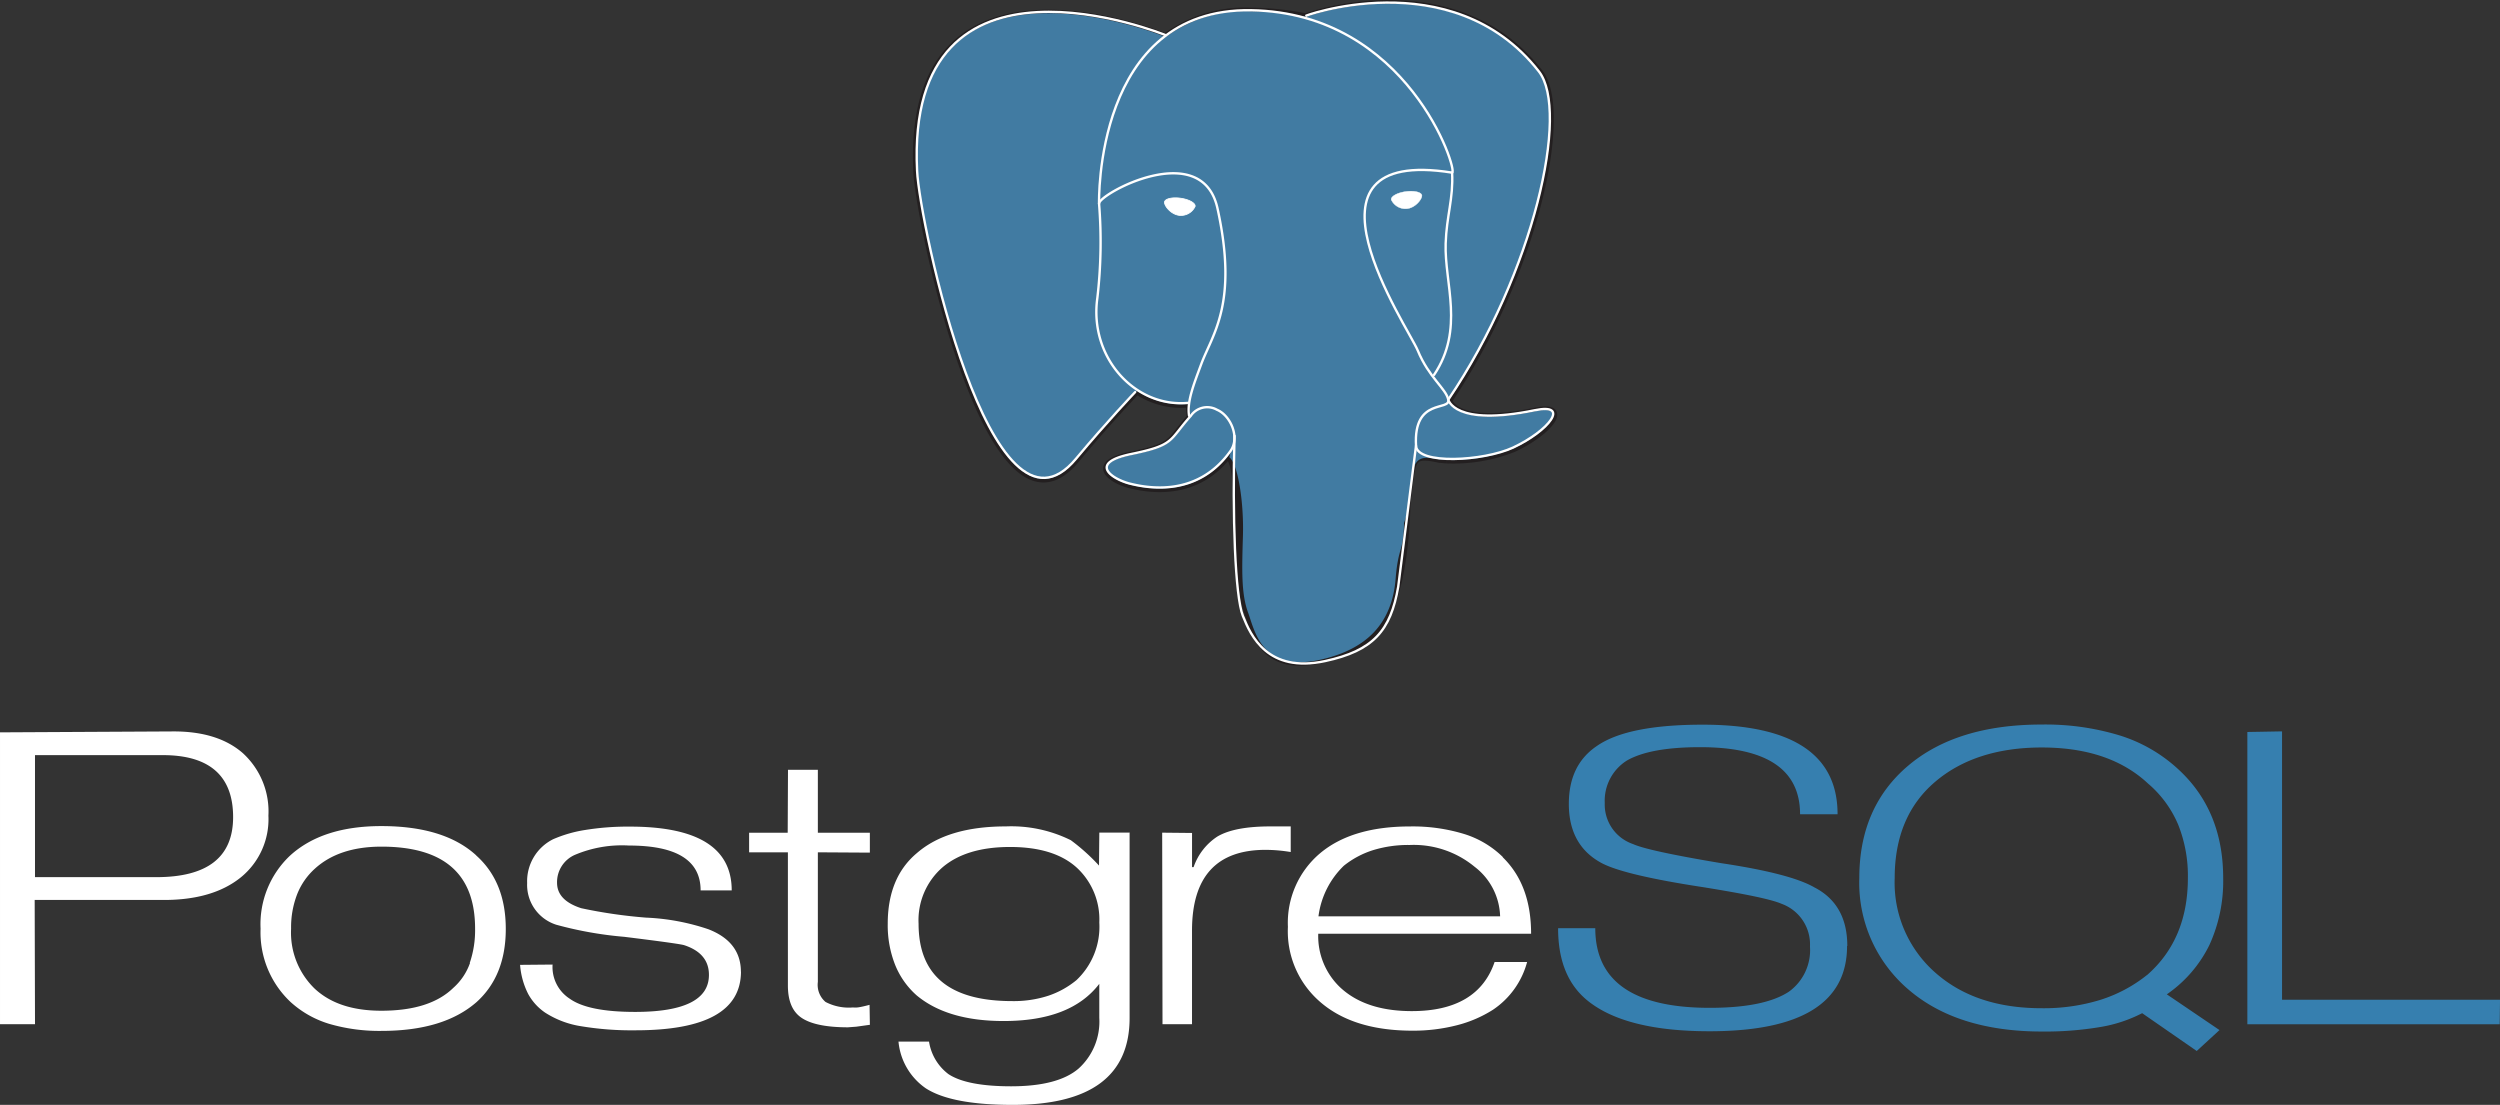 <svg xmlns="http://www.w3.org/2000/svg" width="907.197" height="400.943" viewBox="0 0 907.197 400.943">
  <rect x="0" y="0" width="907.197" height="400.943" fill="#333333" stroke="none"/>
  <g id="postgresql_logo" transform="translate(-6.834 -5.348)">
    <path id="Path_2431" data-name="Path 2431" d="M63.549,90.537H19.532V46.256H65.944c16.983,0,25.483,7.59,25.483,22.48q0,21.794-27.869,21.8M95.2,45.751q-9.045-8.1-25.323-8.1l-63.041.339V143.9h12.7l-.118-45.088H66.325q17.645,0,27.775-8.1a27.189,27.189,0,0,0,10.136-22.48,28.637,28.637,0,0,0-9.048-22.48Zm82.189,75.927a21.589,21.589,0,0,1-6.03,9.005c-5.691,5.564-14.37,8.322-26.139,8.322-10.542,0-18.552-2.7-24.286-8.1a28.265,28.265,0,0,1-8.467-21.67,33.246,33.246,0,0,1,2.217-12.547,24.624,24.624,0,0,1,6.426-9.241q8.751-7.968,24.116-7.986c22.768,0,34.008,9.925,34.008,29.765a36.5,36.5,0,0,1-1.938,12.429m2.3-39.067q-11.612-10.584-34.38-10.584-21.5,0-33.24,10.82a34.22,34.22,0,0,0-10.584,26.412,34.649,34.649,0,0,0,10.929,26.647,36.5,36.5,0,0,0,14.056,7.911,64.835,64.835,0,0,0,18.837,2.531c15.177,0,26.6-3.49,34.573-10.472q10.584-9.562,10.584-26.52,0-17.077-10.708-26.648Zm96.124,42.136c0,14.334-12.776,21.386-38.317,21.386a111.816,111.816,0,0,1-19.732-1.485,33.593,33.593,0,0,1-13.021-4.932,19.481,19.481,0,0,1-6.139-6.747,27.957,27.957,0,0,1-2.951-10.584l11.794-.109a13.662,13.662,0,0,0,6.239,12.4q6.7,4.781,23.72,4.781,26.778,0,26.781-13.424,0-7.841-8.981-10.793-1.814-.569-21.67-3.024a136.545,136.545,0,0,1-24.733-4.385,15.171,15.171,0,0,1-10.584-15.12,17.034,17.034,0,0,1,9.444-15.927,47.3,47.3,0,0,1,11.67-3.357,96.967,96.967,0,0,1,16.224-1.21q36.893,0,36.893,23.146H261.071q0-16.266-25.931-16.275a43.848,43.848,0,0,0-19.674,3.372,10.8,10.8,0,0,0-6.49,10.143q0,6.375,8.751,9.217a179.092,179.092,0,0,0,23.545,3.423A80.936,80.936,0,0,1,263.9,109.44c7.808,3.024,11.794,8.165,11.794,15.465Zm46.682,19.4-4.838.674-3.024.227q-11.612,0-16.738-3.372c-3.414-2.253-5.059-6.172-5.059-11.794V81.531H278.671V74.422h14l.109-22.834h10.835V74.422h18.873v7.215l-18.873-.118v47.038a8.147,8.147,0,0,0,2.782,7.258,18.144,18.144,0,0,0,9.949,2,8.141,8.141,0,0,0,2.277-.085c.844-.136,2.084-.42,3.753-.859l.118,7.258ZM397.339,128a32.124,32.124,0,0,1-10.118,5.573,40.521,40.521,0,0,1-13.07,1.938c-22.68,0-33.984-9.275-33.984-28.081a25.435,25.435,0,0,1,8.685-20.457q8.676-7.388,24.494-7.388,15.912,0,24.159,7.445a25.556,25.556,0,0,1,8.246,19.958,26.629,26.629,0,0,1-8.416,21.029m19.254-53.64H405.754l-.118,11.948A71.413,71.413,0,0,0,395.4,77.119a48.686,48.686,0,0,0-23.542-5q-21.168,0-32.3,9.677-10.584,8.854-10.584,25.7a39.008,39.008,0,0,0,2.673,14.842,29.472,29.472,0,0,0,7.8,11.08q11.168,9.323,31.555,9.326c16.33,0,27.821-4.469,34.743-13.493v12.371a22.982,22.982,0,0,1-7.454,18.316q-7.451,6.477-24.513,6.493c-10.693,0-18.316-1.476-22.768-4.418a18.253,18.253,0,0,1-7.049-11.794H332.876a23.185,23.185,0,0,0,9.9,16.934q9.335,6.021,31.519,6.021,42.448,0,42.448-31.555V74.3Zm58.605,7.04a56.665,56.665,0,0,0-9.09-.792q-26.714,0-26.714,29.3V143.9H428.682l-.118-69.51L439.4,74.5V86.9h.565a21.631,21.631,0,0,1,8.643-11.113c4.318-2.531,10.759-3.668,19.326-3.668h7.276v9.3Zm10.085,23.324a31.014,31.014,0,0,1,9.208-18.35,32.675,32.675,0,0,1,10.584-5.649,43.47,43.47,0,0,1,13.306-1.881,34.733,34.733,0,0,1,23.587,7.926,23.457,23.457,0,0,1,9.232,17.96H485.364m66.9-21.431a34.743,34.743,0,0,0-14.116-8.44,63.671,63.671,0,0,0-19.689-2.74q-21.059,0-32.659,9.783a33.007,33.007,0,0,0-11.612,26.648,33.811,33.811,0,0,0,11.146,26.747q12.054,10.929,34.026,10.929a63.549,63.549,0,0,0,16.206-1.981,44.915,44.915,0,0,0,13.027-5.607,30.24,30.24,0,0,0,12.4-17.337H549.195c-4.022,11.794-14.022,17.826-30.019,17.826-11.3,0-19.986-2.9-26.139-8.718a25.656,25.656,0,0,1-7.841-19.354h77.242c0-11.794-3.372-21.038-10.354-27.821Z" transform="translate(0 233.114)" fill="#ffffff"/>
    <path id="Path_2432" data-name="Path 2432" d="M178.742,117.722q0,30.951-49.92,30.948-29.913,0-43.679-10.666c-7.59-5.842-11.258-14.757-11.258-26.732H87.378q0,28.9,41.529,28.9,19.91,0,28.789-5.9a18.589,18.589,0,0,0,7.59-16.36,15.649,15.649,0,0,0-10.245-15.465c-3.88-1.687-13.324-3.6-28.332-6.03q-28.335-4.324-36.751-8.633-12.169-6.35-12.178-21.6c0-9.468,3.372-16.526,10.354-21.15q11.131-7.614,38.232-7.614,48.95,0,48.934,32.508H161.693q0-24.349-36.261-24.343-18.214,0-26.647,4.89A17.21,17.21,0,0,0,90.816,65.83a15.141,15.141,0,0,0,10.245,14.908q5.443,2.5,32.094,6.955,25.045,3.756,33.73,8.77,11.954,6.148,11.948,21.283Zm108.846,10.542a52.282,52.282,0,0,1-16.965,9.03,69.667,69.667,0,0,1-21.168,3.024c-16.027,0-28.84-4.215-38.671-12.9a43.491,43.491,0,0,1-14.757-34.353q0-22.378,14.63-34.867c9.755-8.331,22.768-12.5,38.789-12.5q24.494,0,38.493,13.07a39.992,39.992,0,0,1,10.938,14.884,49.921,49.921,0,0,1,3.541,19.42q0,22.263-14.818,35.215m7.125,7.025a46.664,46.664,0,0,0,15.489-17.9,55.721,55.721,0,0,0,5.017-24.268q0-24.664-16.393-39.633a55.5,55.5,0,0,0-21.08-12.16,92.408,92.408,0,0,0-28.332-3.98q-30.951,0-48.6,15.011T183.188,93.076A50.876,50.876,0,0,0,200.9,133.425c11.794,10.227,28.081,15.347,48.638,15.347a120.082,120.082,0,0,0,21.047-1.627,51.142,51.142,0,0,0,15.244-5.032l19.8,13.72,8.265-7.59-19.166-13Zm120.836,10.82H324V40.077l12.589-.227v97.391h79.1l-.118,8.854Z" transform="translate(498.35 230.896)" fill="#367faf"/>
    <path id="Path_2433" data-name="Path 2433" d="M224.546,185.289c1.66-13.829,1.164-15.852,11.467-13.608l2.531.227a59.476,59.476,0,0,0,24.37-4.1c13.1-6.072,20.866-16.224,7.953-13.56-29.463,6.072-31.486-3.895-31.486-3.895C270.5,104.2,283.484,45.6,272.268,31.264c-30.615-39.131-83.62-20.621-84.5-20.14l-.278.051a104.419,104.419,0,0,0-19.656-2.05,48.925,48.925,0,0,0-31.2,9.317S42.1-20.513,46.417,67.437c.928,18.7,26.814,141.547,57.677,104.443,11.283-13.575,22.178-25.045,22.178-25.045a28.468,28.468,0,0,0,18.694,4.772l.523-.448a20.491,20.491,0,0,0,.212,5.28c-7.953,8.878-5.616,10.457-21.5,13.72-16.082,3.326-6.638,9.217-.463,10.759,7.478,1.872,24.8,4.521,36.469-11.848l-.463,1.872c3.121,2.495,2.909,17.935,3.348,28.964s1.179,21.334,3.432,27.407,4.89,21.706,25.8,17.237c17.455-3.744,30.812-9.123,32.027-59.222" transform="translate(293.133 0.313)" fill="#231f20" stroke="#231f20" stroke-width="2.598"/>
    <path id="Path_2434" data-name="Path 2434" d="M270.881,154.256c-29.463,6.072-31.486-3.895-31.486-3.895,31.117-46.158,44.1-104.754,32.886-119.1-30.612-39.128-83.617-20.618-84.494-20.137l-.287.051a104.418,104.418,0,0,0-19.656-2.05,48.925,48.925,0,0,0-31.2,9.317S42.106-20.513,46.424,67.437C47.352,86.155,73.238,208.984,104.1,171.88c11.283-13.575,22.178-25.045,22.178-25.045a28.583,28.583,0,0,0,18.685,4.772l.532-.448a20.59,20.59,0,0,0,.212,5.28c-7.953,8.878-5.616,10.457-21.5,13.72-16.082,3.326-6.638,9.217-.463,10.759,7.478,1.872,24.8,4.521,36.469-11.848l-.463,1.872c3.121,2.495,5.313,16.233,4.932,28.671s-.6,21,1.854,27.676,4.89,21.706,25.8,17.237c17.455-3.744,26.511-13.442,27.769-29.614.907-11.491,2.918-9.8,3.024-20.07l1.618-4.866c1.872-15.6.3-20.618,11.047-18.274l2.531.227a59.452,59.452,0,0,0,24.37-4.1c13.1-6.072,20.866-16.224,7.953-13.56Z" transform="translate(293.186 0.308)" fill="#417ba2"/>
    <g id="Group_1199" data-name="Group 1199" transform="translate(339.481 6.291)">
      <g id="Group_1197" data-name="Group 1197" transform="translate(0 0)">
        <path id="Path_2435" data-name="Path 2435" d="M161.617,163.5c-.81,29.006.2,58.209,3.024,65.318s8.912,20.911,29.817,16.426c17.455-3.744,23.814-10.986,26.563-26.983l6.453-51.136M136.657,18.112S42.045-20.571,46.43,67.364c.844,18.719,26.82,141.563,57.665,104.452,11.283-13.493,21.47-24.192,21.47-24.192m62.11-136.582C184.3,12.07,240.293-9.391,272.066,31.278c11.216,14.334-1.687,72.939-32.886,119.1" transform="translate(-46.282 -6.291)" fill="none" stroke="#fff" stroke-linecap="round" stroke-linejoin="round" stroke-width="0.866"/>
        <path id="Path_2436" data-name="Path 2436" d="M180.843,147.862s2.023,9.979,31.495,3.895c12.9-2.664,5.059,7.478-7.953,13.56-10.744,4.974-34.824,6.266-35.23-.623-1.013-17.793,12.683-12.38,11.688-16.832-.907-4.013-7.016-7.953-11.062-17.766-3.55-8.576-48.487-74.306,12.477-64.541,2.235-.463-15.9-57.988-72.957-58.926S54.137,76.786,54.137,76.786" transform="translate(12.043 -3.85)" fill="none" stroke="#fff" stroke-linecap="round" stroke-linejoin="bevel" stroke-width="0.866"/>
      </g>
      <g id="Group_1198" data-name="Group 1198" transform="translate(65.193 61.94)">
        <path id="Path_2437" data-name="Path 2437" d="M84.857,26.963c-7.953,8.878-5.616,10.457-21.5,13.72-16.082,3.326-6.638,9.217-.463,10.759,7.478,1.872,24.8,4.521,36.469-11.848,3.559-4.974-.018-12.937-4.908-14.969a7.233,7.233,0,0,0-9.58,2.335Z" transform="translate(-50.688 61.181)" fill="none" stroke="#fff" stroke-linejoin="round" stroke-width="0.866"/>
        <path id="Path_2438" data-name="Path 2438" d="M87.661,101.633c-.8-5.228,1.721-11.434,4.409-18.719C96.116,72,105.563,61.09,98,26.483c-5.564-25.786-42.989-5.371-43-1.872a175.575,175.575,0,0,1-.623,34.3c-3.024,21.622,13.744,39.917,33.08,38.03" transform="translate(-54.015 -13.637)" fill="none" stroke="#fff" stroke-linecap="round" stroke-linejoin="round" stroke-width="0.866"/>
      </g>
    </g>
    <g id="Group_1200" data-name="Group 1200" transform="translate(429.408 74.737)">
      <path id="Path_2439" data-name="Path 2439" d="M56.956,16.231c-.169,1.21,2.192,4.385,5.253,4.805a5.667,5.667,0,0,0,5.851-3.254c.16-1.188-2.192-2.513-5.262-2.951s-5.691.191-5.851,1.4Z" transform="translate(-56.947 -12.288)" fill="#fff" stroke="#fff" stroke-width="0.289"/>
      <path id="Path_2440" data-name="Path 2440" d="M77.825,15.922c.169,1.21-2.192,4.385-5.253,4.805a5.688,5.688,0,0,1-5.861-3.254c-.169-1.188,2.192-2.513,5.262-2.933s5.691.194,5.861,1.391Z" transform="translate(15.565 -14.408)" fill="#fff" stroke="#fff" stroke-width="0.144"/>
    </g>
    <path id="Path_2441" data-name="Path 2441" d="M75.1,13.608c.505,9.374-2.023,15.752-2.335,25.7-.472,14.515,6.916,31.09-4.215,47.7" transform="translate(458.669 54.379)" fill="none" stroke="#fff" stroke-linecap="round" stroke-linejoin="round" stroke-width="0.866"/>
  </g>
</svg>
